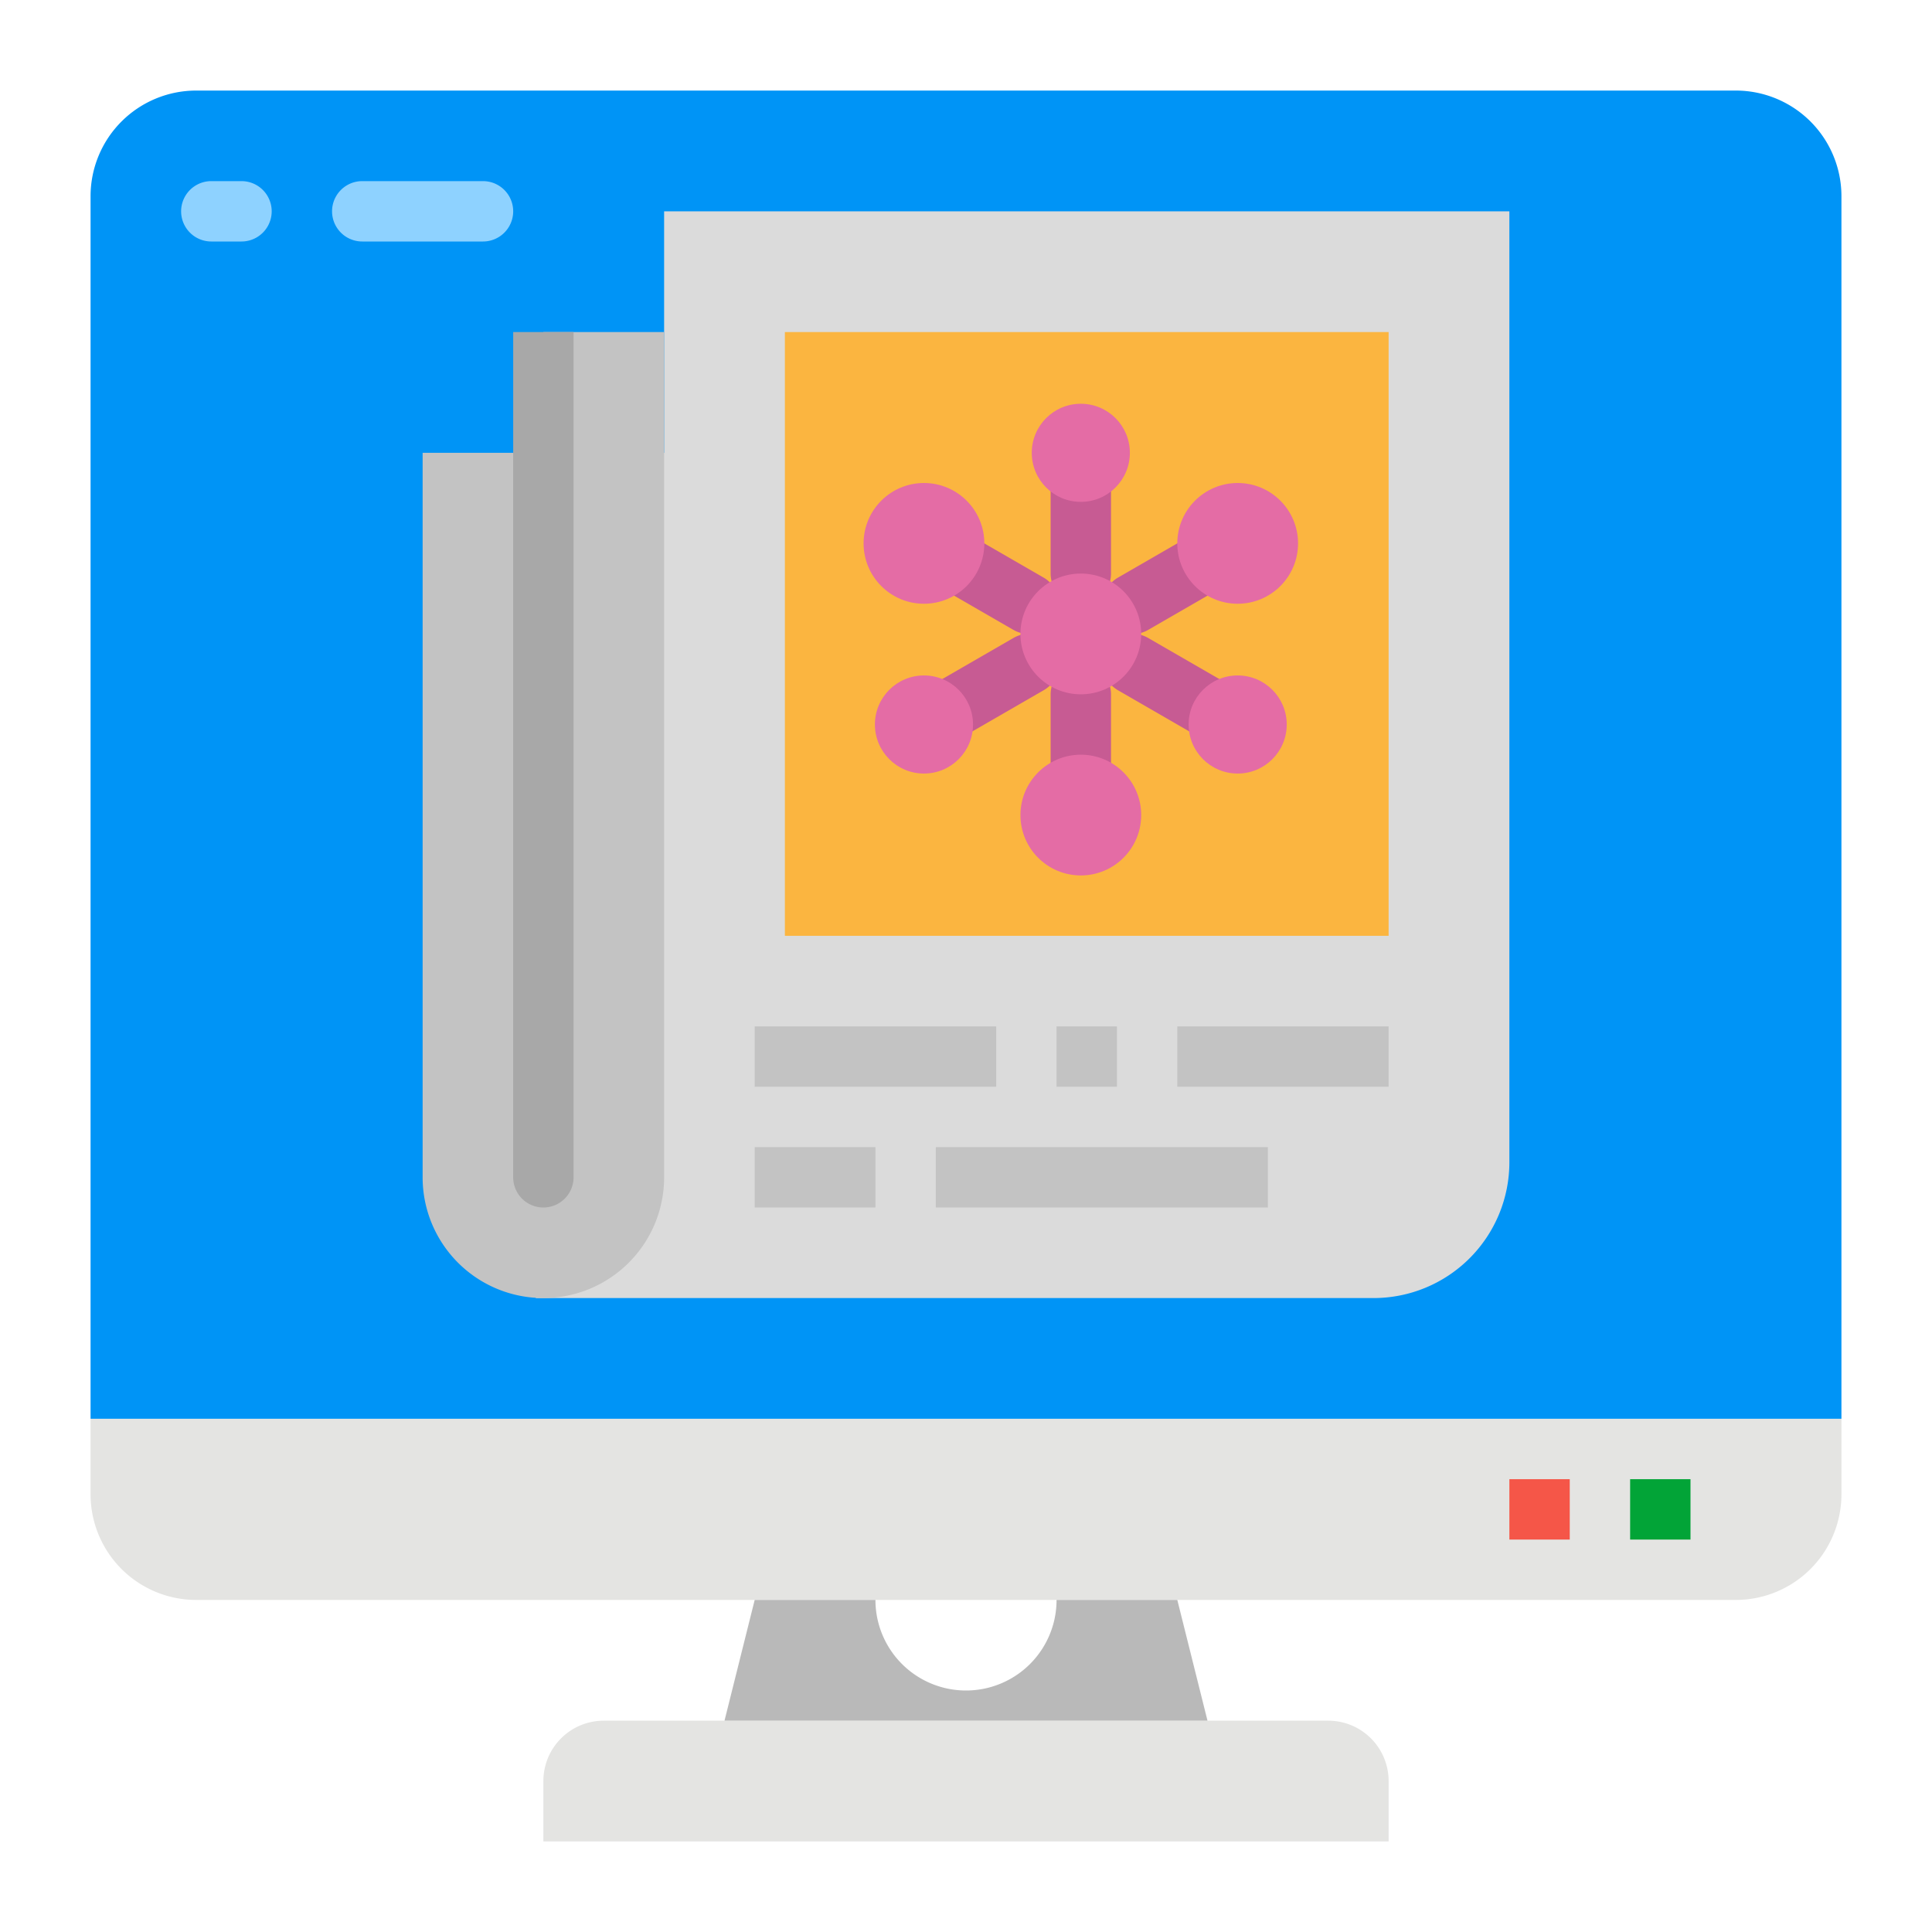 <?xml version="1.0" ?><svg viewBox="0 0 512 512" xmlns="http://www.w3.org/2000/svg"><g id="flat"><path d="M52,24H460a28,28,0,0,1,28,28V376a0,0,0,0,1,0,0H24a0,0,0,0,1,0,0V52A28,28,0,0,1,52,24Z" style="fill:#0094f6"/><path d="M364,344H142l3-224h31V56H400V308A36,36,0,0,1,364,344Z" style="fill:#dbdbdb"/><rect height="160" style="fill:#fbb540" width="160" x="208" y="88"/><path d="M321.062,196a7.976,7.976,0,0,1-3.993-1.072l-20.785-12a8,8,0,0,1,8-13.858l20.785,12A8,8,0,0,1,321.062,196Z" style="fill:#c75b93"/><path d="M300.292,168a8,8,0,0,1-4.008-14.93l20.785-12a8,8,0,1,1,8,13.858l-20.785,12A7.978,7.978,0,0,1,300.292,168Z" style="fill:#c75b93"/><path d="M286.428,160a8,8,0,0,1-8-8V128a8,8,0,0,1,16,0v24A8,8,0,0,1,286.428,160Z" style="fill:#c75b93"/><circle cx="286.428" cy="120" r="13" style="fill:#e46ca5"/><path d="M272.563,168a7.966,7.966,0,0,1-3.992-1.073l-20.784-12a8,8,0,1,1,8-13.856l20.784,12A8,8,0,0,1,272.563,168Z" style="fill:#c75b93"/><circle cx="244.859" cy="144" r="16" style="fill:#e46ca5"/><path d="M251.8,196a8,8,0,0,1-4.008-14.929l20.784-12a8,8,0,1,1,8,13.856l-20.784,12A7.969,7.969,0,0,1,251.8,196Z" style="fill:#c75b93"/><circle cx="244.859" cy="192" r="13" style="fill:#e46ca5"/><path d="M286.428,216a8,8,0,0,1-8-8V184a8,8,0,0,1,16,0v24A8,8,0,0,1,286.428,216Z" style="fill:#c75b93"/><circle cx="286.428" cy="216" r="16" style="fill:#e46ca5"/><circle cx="327.997" cy="192" r="13" style="fill:#e46ca5"/><circle cx="327.997" cy="144" r="16" style="fill:#e46ca5"/><rect height="16" style="fill:#c3c3c3" width="64" x="200" y="272"/><rect height="16" style="fill:#c3c3c3" width="16" x="280" y="272"/><rect height="16" style="fill:#c3c3c3" width="56" x="312" y="272"/><rect height="16" style="fill:#c3c3c3" width="32" x="200" y="304"/><rect height="16" style="fill:#c3c3c3" width="88" x="248" y="304"/><path d="M144,344h0a32,32,0,0,1-32-32V120h32V88h32V312A32,32,0,0,1,144,344Z" style="fill:#c3c3c3"/><path d="M152,88V312a8,8,0,0,1-16,0V88Z" style="fill:#a8a8a8"/><path d="M24,376H488a0,0,0,0,1,0,0v20a28,28,0,0,1-28,28H52a28,28,0,0,1-28-28V376A0,0,0,0,1,24,376Z" style="fill:#e4e4e2"/><path d="M160,456H352a16,16,0,0,1,16,16v16a0,0,0,0,1,0,0H144a0,0,0,0,1,0,0V472A16,16,0,0,1,160,456Z" style="fill:#e4e4e2"/><path d="M312,424H280a24,24,0,0,1-48,0H200l-8,32H320Z" style="fill:#b9b9b9"/><polygon points="232 424 232 424 280 424 232 424" style="fill:#b9b9b9"/><rect height="16" style="fill:#02a437" width="16" x="432" y="392"/><rect height="16" style="fill:#f55648" width="16" x="400" y="392"/><path d="M64,64H56a8,8,0,0,1,0-16h8a8,8,0,0,1,0,16Z" style="fill:#8ed2ff"/><path d="M128,64H96a8,8,0,0,1,0-16h32a8,8,0,0,1,0,16Z" style="fill:#8ed2ff"/><circle cx="286.428" cy="168" r="16" style="fill:#e46ca5"/></g></svg>